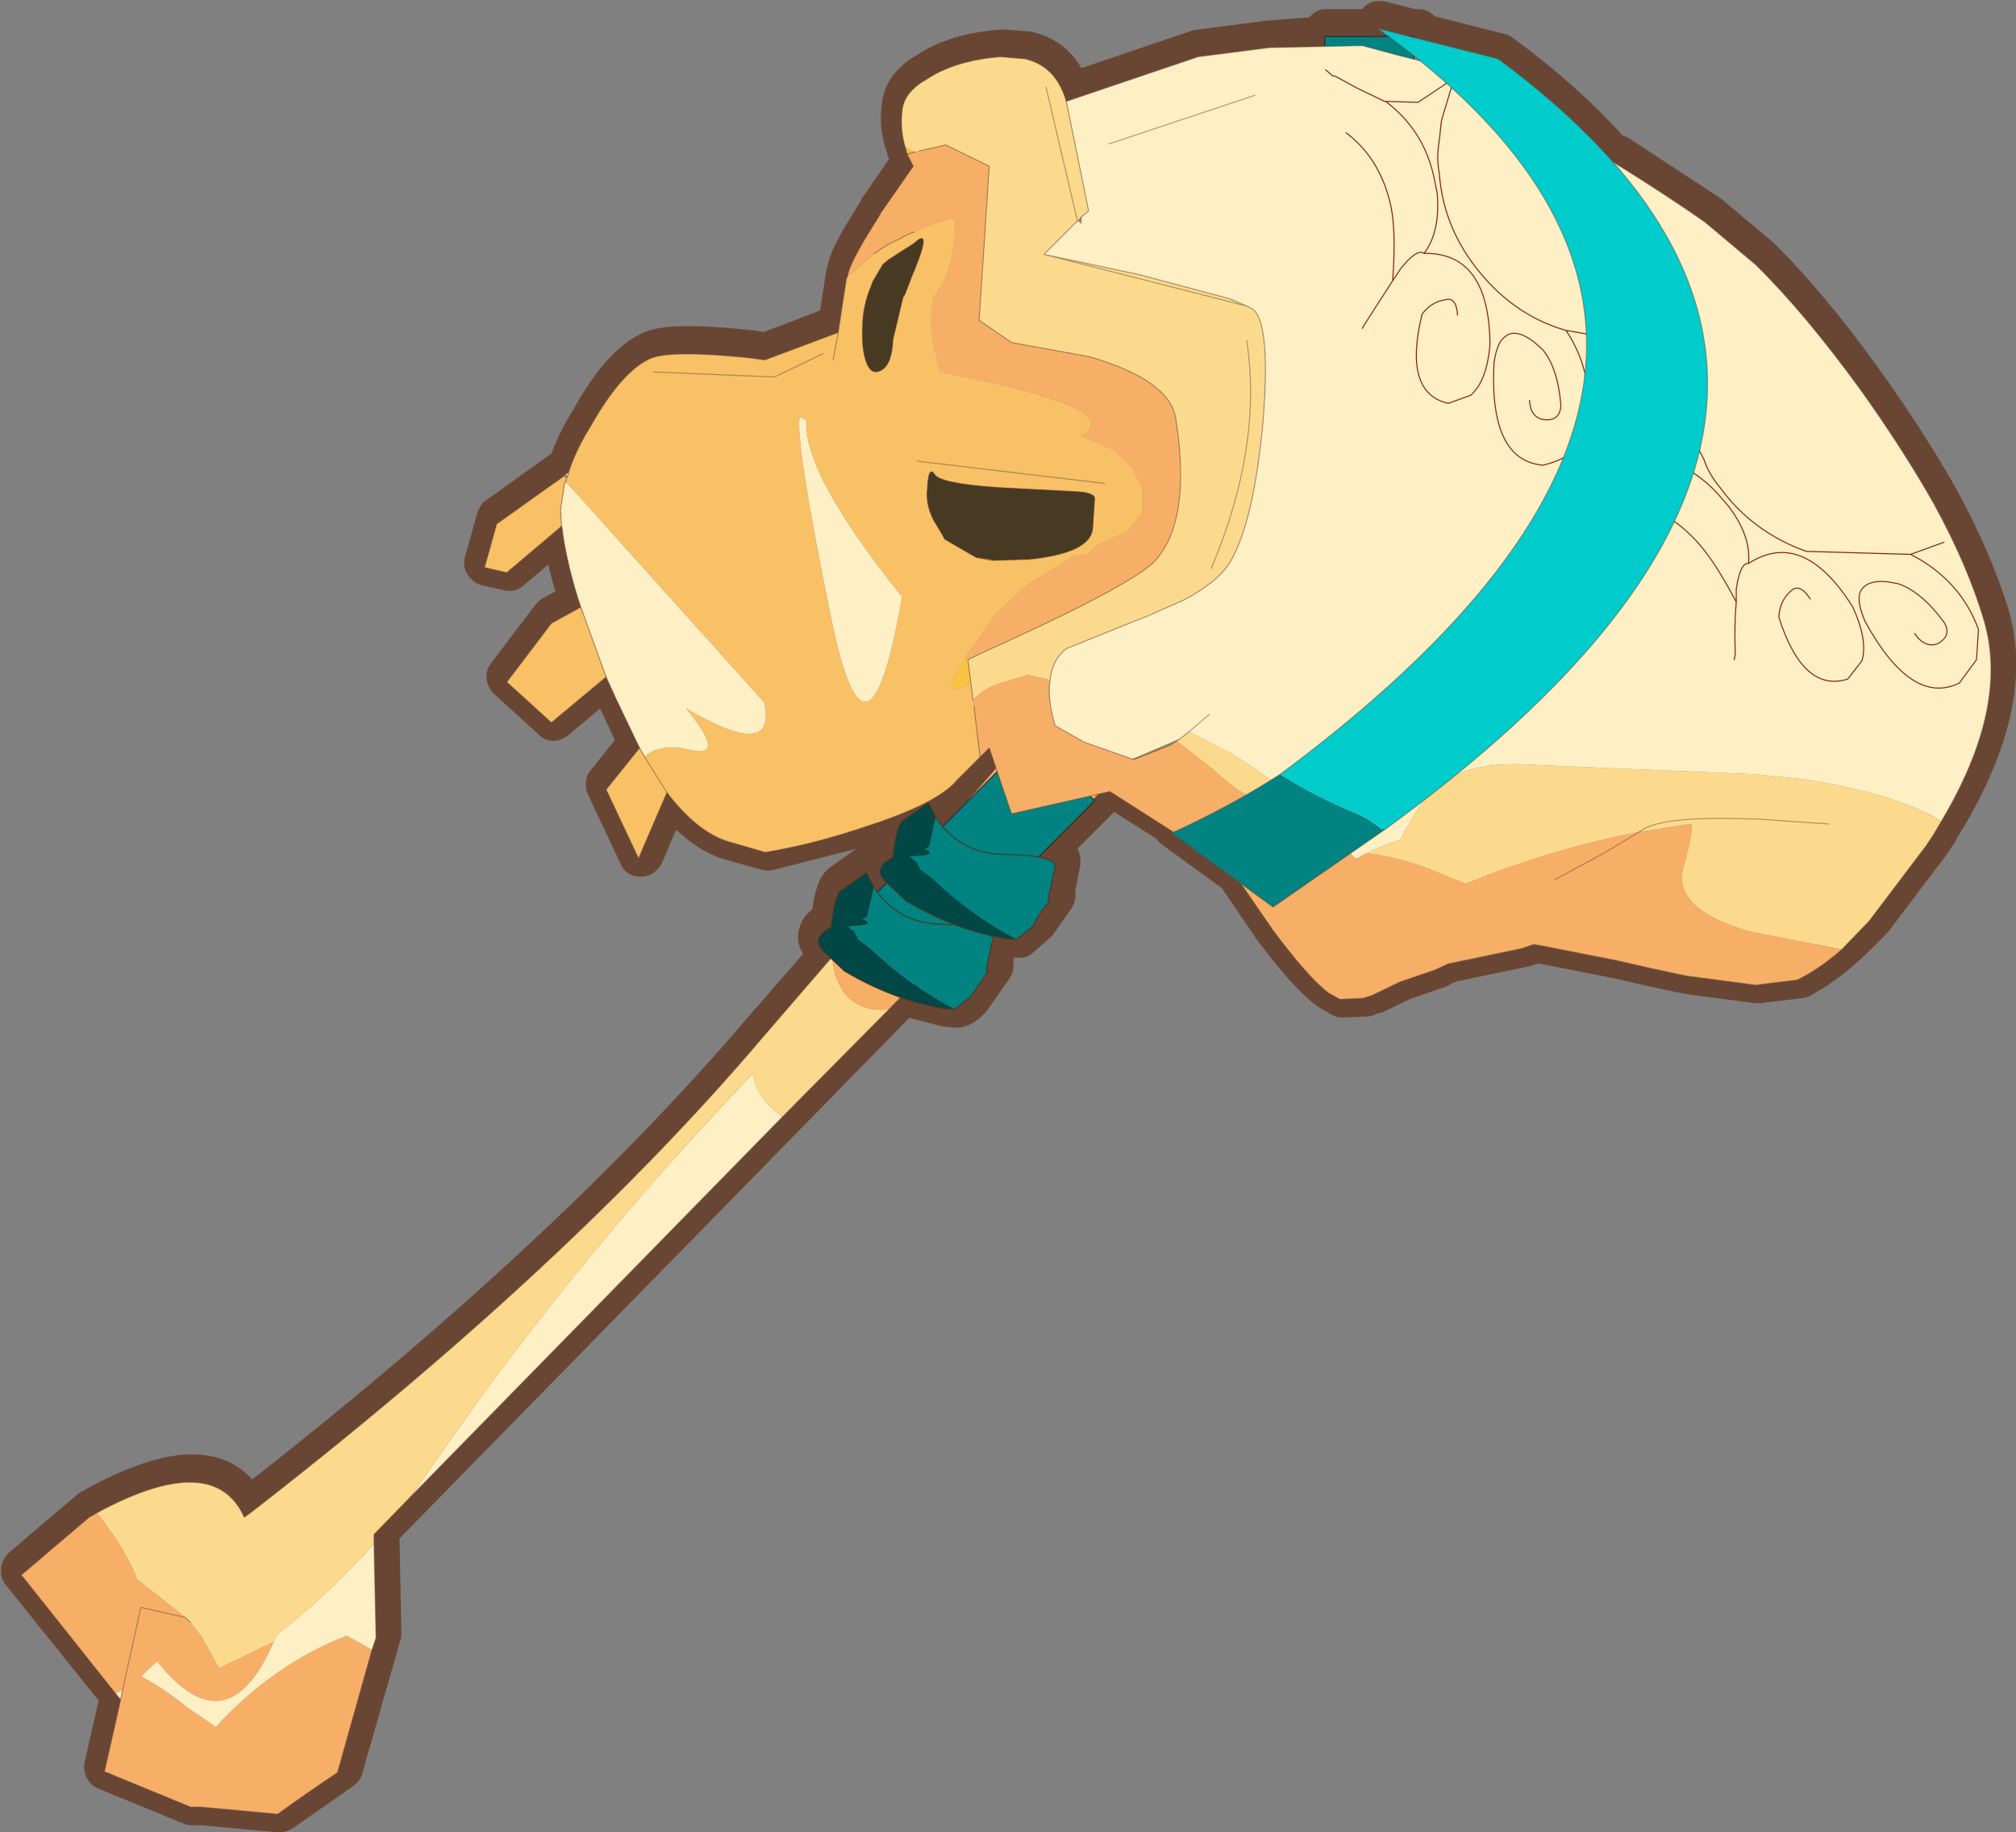 <?xml version="1.0" encoding="UTF-8" standalone="no"?>
<svg xmlns:xlink="http://www.w3.org/1999/xlink" height="90.4px" width="99.45px" xmlns="http://www.w3.org/2000/svg">
  <rect width="100%" height="100%" fill="#808080" stroke="none"/>
  <g transform="matrix(1.0, 0.0, 0.0, 1.0, 1.0, 1.0)">
    <path d="M85.8 11.7 L83.3 9.6 78.8 6.65 78.7 6.65 78.6 6.7 Q76.35 4.1 73.0 1.65 L69.25 0.7 69.05 0.65 69.05 0.5 69.0 0.45 68.9 0.45 68.7 0.45 67.1 0.05 67.0 0.05 66.95 0.1 66.95 0.2 67.0 0.25 67.25 0.45 64.5 0.45 64.4 0.45 64.4 0.55 64.4 0.8 61.7 1.0 58.2 1.45 58.15 1.45 51.8 3.6 Q51.25 1.9 49.7 1.55 L48.45 1.45 Q46.45 1.6 45.1 2.35 L44.45 2.75 Q43.55 3.4 43.5 4.25 43.35 5.15 43.65 6.05 L43.75 6.35 43.75 6.4 44.0 6.95 42.45 9.2 42.45 9.25 42.4 9.25 42.4 9.3 41.6 10.6 Q40.85 11.85 40.8 12.35 L40.75 12.5 40.35 15.05 36.8 16.4 36.1 16.3 Q32.05 15.85 31.1 16.35 29.65 17.0 28.15 19.7 27.4 20.9 27.05 22.0 L23.55 24.5 23.5 24.6 22.9 26.75 22.9 26.8 23.0 26.9 24.1 27.15 24.15 27.15 24.2 27.1 26.75 24.95 26.75 25.05 Q26.95 26.75 27.6 28.65 L26.25 29.4 26.2 29.45 24.0 32.35 24.0 32.4 24.05 32.5 26.25 34.5 26.3 34.55 26.4 34.5 28.95 32.35 29.4 33.3 30.5 35.65 28.9 37.65 28.9 37.7 28.9 37.75 30.5 41.15 30.55 41.25 30.65 41.25 30.75 41.15 32.05 38.1 Q33.45 39.9 34.9 40.4 L36.85 40.95 36.9 40.95 41.8 39.7 44.05 38.85 43.65 39.1 43.7 39.1 Q43.25 39.15 43.05 41.0 42.5 41.3 42.45 41.6 42.3 41.95 42.7 42.3 L42.4 42.6 42.3 42.45 42.0 41.75 41.95 41.7 41.85 41.7 41.8 41.7 40.6 42.55 40.65 42.55 Q40.2 42.6 40.0 44.45 39.45 44.75 39.4 45.05 39.25 45.4 39.7 45.8 L39.95 46.05 36.6 49.9 Q27.05 61.1 11.45 73.25 L11.2 73.4 Q10.4 71.8 8.6 71.75 6.75 71.7 3.8 73.3 L3.45 73.5 0.1 76.35 0.05 76.45 0.05 76.55 4.95 82.65 4.15 86.15 4.15 86.2 4.2 86.3 8.45 88.05 8.55 88.05 9.0 88.05 12.8 88.4 12.9 88.35 15.85 86.3 15.9 86.25 17.8 79.6 17.7 74.5 43.55 48.1 45.65 48.65 46.2 48.7 46.25 48.7 Q46.75 48.55 47.1 47.95 L47.95 46.75 48.0 46.65 47.95 46.55 48.2 45.1 48.7 45.2 49.25 45.25 49.3 45.25 50.15 44.5 51.0 43.3 51.05 43.2 51.0 43.1 51.3 41.55 51.3 41.5 Q51.35 41.15 50.6 41.0 L53.2 38.4 53.25 38.3 53.2 38.2 53.4 38.0 53.45 37.9 53.85 37.8 57.0 39.8 56.9 39.85 60.2 42.25 60.2 42.3 60.2 42.4 61.8 44.75 Q63.55 47.1 64.6 47.85 L65.2 48.2 66.4 48.15 66.4 48.1 66.85 48.0 68.2 47.35 69.95 46.75 69.95 46.7 70.6 46.45 74.2 45.7 74.8 45.5 75.05 45.55 75.1 45.55 78.9 46.3 80.65 46.7 82.3 47.05 85.7 47.5 87.8 47.25 Q89.45 46.4 91.4 44.3 L94.2 40.6 94.6 40.0 94.6 39.95 94.95 39.4 Q98.35 33.7 97.15 29.45 96.3 26.65 94.6 23.55 93.1 20.9 91.0 17.95 88.2 14.05 85.8 11.7 M45.35 39.0 L45.05 38.35 Q45.95 37.85 46.4 37.35 L47.85 35.9 48.1 36.65 45.6 39.35 45.35 39.0 Z" fill="none" stroke="#694634" stroke-linecap="round" stroke-linejoin="round" stroke-width="2.0"/>
    <path d="M37.6 54.1 L19.2 72.9 19.5 72.5 Q26.9 61.6 36.15 51.95 36.25 52.85 36.95 53.55 L37.6 54.1 M17.45 75.15 L17.55 79.8 17.35 80.4 16.1 79.7 Q12.5 81.1 9.65 84.2 L8.25 83.25 Q7.1 82.3 5.95 81.7 L6.0 81.65 6.75 80.95 Q10.2 85.3 12.5 80.0 L12.65 79.65 Q15.3 77.6 17.45 75.15 M4.95 82.85 L4.7 82.55 5.05 82.35 4.95 82.85 M52.2 32.25 L52.6 31.75 52.75 32.5 52.2 32.25" fill="#feefc5" fill-rule="evenodd" stroke="none"/>
    <path d="M52.75 32.5 L53.1 34.35 51.5 33.8 50.65 34.05 51.85 32.65 52.15 32.25 52.2 32.25 52.75 32.5 M42.85 48.8 L37.6 54.1 36.95 53.55 Q36.25 52.85 36.15 51.95 26.9 61.6 19.5 72.5 L19.2 72.9 17.45 74.7 17.45 75.15 Q15.3 77.6 12.65 79.65 L12.5 80.0 9.8 81.3 8.95 79.75 8.4 79.05 8.15 78.8 5.75 76.9 5.65 76.6 Q4.85 74.9 3.75 73.65 9.55 70.5 11.05 73.85 L11.4 73.6 Q27.05 61.45 36.6 50.2 L40.05 46.2 Q40.35 49.0 42.85 48.8 M51.85 32.65 L52.2 32.25 51.85 32.65" fill="#fcda8d" fill-rule="evenodd" stroke="none"/>
    <path d="M53.1 34.35 L53.7 37.65 42.85 48.8 Q40.35 49.0 40.05 46.2 L50.3 34.4 50.6 34.05 50.65 34.05 50.3 34.4 50.65 34.05 51.5 33.8 53.1 34.35 M17.35 80.4 L15.65 86.45 Q14.15 87.45 12.7 88.5 L8.9 88.15 8.4 88.15 4.15 86.4 4.65 84.2 4.95 82.85 5.05 82.35 5.95 78.3 8.15 78.8 5.95 78.3 5.05 82.35 4.95 82.85 4.65 84.2 4.95 82.85 5.05 82.35 4.7 82.55 0.05 76.7 3.4 73.85 3.75 73.65 Q4.85 74.9 5.65 76.6 L5.75 76.9 8.15 78.8 8.4 79.05 8.95 79.75 9.8 81.3 12.5 80.0 Q10.2 85.3 6.75 80.95 L6.0 81.65 5.95 81.7 Q7.1 82.3 8.25 83.25 L9.65 84.2 Q12.5 81.1 16.1 79.7 L17.35 80.4" fill="#f7af68" fill-rule="evenodd" stroke="none"/>
    <path d="M52.75 32.5 L53.1 34.35 53.7 37.65 42.85 48.8 37.6 54.1 19.2 72.9 17.45 74.7 17.45 75.15 17.55 79.8 17.35 80.4 15.65 86.45 Q14.15 87.45 12.7 88.5 L8.9 88.15 8.4 88.15 4.15 86.4 4.65 84.2 4.95 82.85 4.7 82.55 0.05 76.7 3.4 73.85 3.75 73.65 Q9.55 70.5 11.05 73.85 L11.4 73.6 Q27.05 61.45 36.6 50.2 L40.05 46.2 50.3 34.4 50.65 34.05 51.85 32.65 52.2 32.25 52.6 31.75 52.75 32.5 M8.4 79.05 L8.15 78.8 5.95 78.3 5.05 82.35 4.95 82.85" fill="none" stroke="#694634" stroke-linecap="round" stroke-linejoin="round" stroke-opacity="0.502" stroke-width="0.05"/>
    <path d="M68.75 0.8 L68.75 4.45 64.35 4.45 64.35 0.8 68.75 0.8" fill="#018382" fill-rule="evenodd" stroke="none"/>
    <path d="M68.75 0.8 L68.75 4.45 64.35 4.45 64.35 0.8 68.75 0.8 Z" fill="none" stroke="#302925" stroke-linecap="round" stroke-linejoin="round" stroke-width="0.05"/>
    <path d="M73.3 35.8 L73.3 39.45 68.9 39.45 68.9 35.8 73.3 35.8" fill="#018382" fill-rule="evenodd" stroke="none"/>
    <path d="M73.3 35.8 L73.3 39.45 68.9 39.45 68.9 35.8 73.3 35.8 Z" fill="none" stroke="#302925" stroke-linecap="round" stroke-linejoin="round" stroke-width="0.05"/>
    <path d="M53.0 38.5 L45.1 46.45 41.95 43.35 49.85 35.4 53.0 38.5" fill="#018382" fill-rule="evenodd" stroke="none"/>
    <path d="M53.0 38.5 L45.1 46.45 41.95 43.35 49.85 35.4 53.0 38.5 Z" fill="none" stroke="#302925" stroke-linecap="round" stroke-linejoin="round" stroke-width="0.05"/>
    <path d="M42.1 42.75 Q43.25 44.55 45.45 44.6 48.05 44.65 48.0 45.2 L47.65 46.85 47.75 46.9 46.9 48.15 46.1 48.8 Q43.9 47.65 41.95 45.8 L41.35 45.35 41.15 44.95 40.8 44.7 41.55 44.65 Q41.95 44.6 41.75 44.4 41.4 44.4 41.75 44.25 L41.8 44.15 42.1 42.75" fill="#018382" fill-rule="evenodd" stroke="none"/>
    <path d="M42.1 42.75 L41.8 44.15 41.75 44.25 Q41.4 44.4 41.75 44.4 41.95 44.6 41.55 44.65 L40.8 44.7 41.15 44.95 41.35 45.35 41.95 45.8 Q43.9 47.65 46.1 48.8 L45.5 48.75 Q43.0 48.3 40.65 46.9 L39.65 45.95 Q38.95 45.3 40.0 44.75 L40.0 44.7 Q40.2 43.0 40.55 42.9 L41.75 42.05 42.1 42.75" fill="#014746" fill-rule="evenodd" stroke="none"/>
    <path d="M46.1 48.8 L46.9 48.15 47.75 46.9 47.65 46.85 48.0 45.2 Q48.05 44.65 45.45 44.6 43.25 44.55 42.1 42.75 L41.75 42.05 40.55 42.9 Q40.2 43.0 40.0 44.7 L40.0 44.75 Q38.95 45.3 39.65 45.95 L40.65 46.9 Q43.0 48.3 45.5 48.75 L46.1 48.8 Z" fill="none" stroke="#483922" stroke-linecap="round" stroke-linejoin="round" stroke-width="0.05"/>
    <path d="M45.15 39.3 Q46.3 41.1 48.5 41.15 51.1 41.2 51.05 41.75 L50.7 43.4 50.8 43.45 Q50.35 43.9 49.95 44.7 L49.15 45.35 Q46.95 44.2 45.0 42.35 L44.4 41.9 44.2 41.5 43.85 41.25 44.6 41.2 Q45.0 41.15 44.8 40.95 44.45 40.95 44.8 40.8 L44.85 40.7 45.15 39.3" fill="#018382" fill-rule="evenodd" stroke="none"/>
    <path d="M45.15 39.3 L44.85 40.7 44.8 40.8 Q44.45 40.95 44.8 40.95 45.0 41.15 44.6 41.2 L43.85 41.25 44.2 41.5 44.4 41.9 45.0 42.35 Q46.95 44.2 49.15 45.35 L48.55 45.3 Q46.05 44.85 43.7 43.45 L42.7 42.5 Q42.0 41.85 43.05 41.3 L43.05 41.25 Q43.25 39.55 43.6 39.45 L44.8 38.6 45.15 39.3" fill="#014746" fill-rule="evenodd" stroke="none"/>
    <path d="M49.15 45.35 L49.95 44.7 Q50.35 43.9 50.8 43.45 L50.7 43.4 51.05 41.75 Q51.1 41.2 48.5 41.15 46.3 41.1 45.15 39.3 L44.8 38.6 43.6 39.45 Q43.25 39.55 43.05 41.25 L43.05 41.3 Q42.0 41.85 42.7 42.5 L43.7 43.45 Q46.05 44.85 48.55 45.3 L49.15 45.35 Z" fill="none" stroke="#483922" stroke-linecap="round" stroke-linejoin="round" stroke-width="0.05"/>
    <path d="M51.6 4.0 L58.1 1.8 61.6 1.35 66.2 1.25 68.05 1.75 70.45 2.35 74.2 4.4 Q79.45 7.4 83.1 9.95 L85.6 12.05 Q88.0 14.4 90.8 18.25 92.9 21.2 94.4 23.85 96.1 26.95 96.9 29.7 98.1 33.95 94.75 39.55 L94.4 39.3 Q92.05 38.05 88.0 37.45 L85.6 37.2 73.8 36.7 Q71.75 36.7 70.45 37.4 69.55 38.0 69.0 38.85 L68.8 39.15 68.35 39.9 68.1 40.4 68.05 40.45 Q67.25 40.65 66.45 41.1 L66.4 41.1 66.2 41.2 65.95 41.35 65.9 41.35 65.75 41.25 65.55 41.0 63.7 39.15 Q61.8 37.4 59.7 36.15 L57.65 35.1 57.4 35.3 57.2 35.45 54.85 36.45 52.45 35.6 51.05 34.8 Q50.65 33.45 50.8 32.55 50.9 31.55 51.6 31.0 L54.45 29.85 55.6 29.4 57.4 28.6 55.6 29.4 54.45 29.85 57.4 28.6 Q59.1 27.7 59.7 26.7 60.85 24.7 61.3 19.85 61.7 14.95 60.8 14.25 L60.5 14.1 59.7 13.75 55.2 12.55 50.5 11.55 52.15 9.9 52.2 9.9 52.35 10.05 52.35 9.7 52.7 9.4 51.6 4.0 M58.65 34.25 L57.65 35.1 58.65 34.25 M30.55 35.9 L29.4 33.5 28.9 32.4 27.65 28.95 Q27.0 27.0 26.75 25.25 L26.75 25.15 26.7 24.95 26.65 24.15 26.85 22.85 26.95 22.8 36.7 33.65 Q37.35 36.6 32.85 33.95 34.9 36.45 33.05 36.0 31.55 35.65 30.8 36.35 L30.55 35.9 M26.9 22.4 L27.05 22.3 27.0 22.5 26.9 22.4 M43.6 13.6 L43.65 13.65 43.55 13.65 43.6 13.6 M38.45 19.55 L38.8 19.75 Q38.55 22.25 43.5 28.45 41.8 38.25 40.0 29.5 38.2 20.7 38.45 19.55 M60.9 3.7 L53.7 6.1 60.9 3.7" fill="#feefc5" fill-rule="evenodd" stroke="none"/>
    <path d="M51.6 4.0 L52.7 9.4 52.35 9.7 52.2 9.9 52.15 9.9 50.5 11.55 55.2 12.55 59.7 13.75 60.5 14.1 60.8 14.25 Q61.7 14.95 61.3 19.85 60.85 24.7 59.7 26.7 59.1 27.7 57.4 28.6 L54.45 29.85 51.6 31.0 Q50.9 31.55 50.8 32.55 L49.7 32.3 48.7 32.6 Q47.55 32.9 47.0 33.55 L46.9 32.75 46.75 31.55 47.35 31.25 Q54.7 27.95 55.95 26.7 57.8 24.7 57.0 19.65 56.7 17.75 52.75 16.6 L48.9 15.9 47.3 14.8 47.8 7.2 45.65 6.15 44.35 6.45 44.15 6.5 43.9 6.4 43.65 6.25 Q43.4 5.4 43.5 4.5 43.55 3.7 44.4 3.1 L45.05 2.7 Q46.4 1.95 48.35 1.8 L49.55 1.9 Q51.1 2.25 51.6 4.0 M57.2 35.45 L57.4 35.3 57.65 35.1 59.7 36.15 Q61.8 37.4 63.7 39.15 L65.55 41.0 64.55 40.95 Q63.5 39.5 61.95 38.95 60.2 38.25 58.95 37.05 L58.7 36.85 57.05 35.55 57.2 35.45 M94.75 39.55 L94.4 40.15 94.0 40.75 91.2 44.45 89.85 45.85 85.3 44.95 Q81.45 43.85 82.05 41.75 82.65 39.6 82.35 39.65 L80.8 39.9 79.85 40.05 Q75.6 40.85 71.3 42.6 L69.45 41.85 Q68.0 41.3 66.45 41.1 67.25 40.65 68.05 40.45 L68.1 40.4 68.35 39.9 68.8 39.15 69.0 38.85 Q69.55 38.0 70.45 37.4 71.75 36.7 73.8 36.7 L85.6 37.2 88.0 37.45 Q92.05 38.05 94.4 39.3 L94.75 39.55 M89.2 39.65 L85.6 39.4 85.25 39.4 Q81.05 39.25 80.0 39.95 L79.85 40.05 80.0 39.95 Q81.05 39.25 85.25 39.4 L85.6 39.4 89.2 39.65 M26.95 22.6 L26.95 22.8 26.85 22.85 26.95 22.6 M43.65 13.65 L43.7 13.7 43.65 13.7 43.55 13.65 43.65 13.65 M46.05 9.75 L46.1 9.75 46.1 9.85 46.05 9.75 M60.5 14.1 L50.5 11.55 60.5 14.1 M50.6 3.3 L52.15 9.9 50.6 3.3 M58.75 27.05 Q61.3 21.0 60.5 15.8 61.3 21.0 58.75 27.05" fill="#fcda8d" fill-rule="evenodd" stroke="none"/>
    <path d="M50.8 32.55 Q50.65 33.45 51.05 34.8 L52.45 35.6 54.85 36.45 55.0 36.45 56.75 35.75 57.05 35.55 58.7 36.85 58.95 37.05 Q60.2 38.25 61.95 38.95 63.5 39.5 64.55 40.95 L65.55 41.0 65.75 41.25 65.9 41.35 65.95 41.35 66.2 41.2 66.4 41.1 66.45 41.1 Q68.0 41.3 69.45 41.85 L71.3 42.6 Q75.6 40.85 79.85 40.05 L78.1 41.1 75.7 42.4 78.1 41.1 79.85 40.05 80.8 39.9 82.35 39.65 Q82.65 39.6 82.05 41.75 81.45 43.85 85.3 44.95 L89.85 45.85 Q88.7 46.85 87.65 47.35 L85.6 47.6 82.2 47.15 80.55 46.8 78.8 46.4 75.0 45.65 74.95 45.65 74.7 45.6 74.65 45.6 74.05 45.8 70.45 46.55 69.8 46.85 68.05 47.45 66.7 48.1 66.25 48.25 65.1 48.3 64.55 48.0 Q63.55 47.25 61.8 44.9 L59.7 41.85 53.75 38.05 48.9 39.15 47.8 35.9 47.35 36.35 47.05 33.9 47.05 33.85 47.0 33.55 Q47.55 32.9 48.7 32.6 L49.7 32.3 50.8 32.55 M40.8 12.65 Q40.85 12.2 41.6 10.9 L42.4 9.6 42.45 9.5 44.05 7.2 43.75 6.6 44.15 6.5 44.35 6.45 45.65 6.15 47.8 7.2 47.3 14.8 48.9 15.9 52.75 16.6 Q56.7 17.75 57.0 19.65 57.8 24.7 55.95 26.7 54.7 27.95 47.35 31.25 L46.75 31.55 46.6 31.45 48.2 29.2 49.75 27.8 52.05 26.4 52.6 26.4 53.1 25.9 54.65 25.2 55.35 24.3 55.35 23.1 54.85 22.05 53.95 21.2 52.3 20.5 Q54.85 19.2 45.4 17.35 L45.1 16.25 Q44.8 14.9 45.05 13.7 L45.6 12.8 Q46.2 11.3 46.1 9.85 L46.1 9.75 46.05 9.75 Q45.0 10.0 44.1 10.45 43.75 10.55 43.45 10.75 42.75 11.05 42.15 11.5 L41.95 11.65 40.8 12.65" fill="#f7af68" fill-rule="evenodd" stroke="none"/>
    <path d="M47.35 36.35 L46.2 37.5 Q45.25 38.65 41.65 39.8 39.15 40.65 36.75 41.05 L34.85 40.5 Q33.35 40.0 31.9 38.1 L30.5 41.35 28.9 37.95 30.55 35.9 30.8 36.35 Q31.55 35.65 33.05 36.0 34.9 36.45 32.85 33.95 37.35 36.6 36.7 33.65 L26.95 22.8 26.95 22.6 27.0 22.5 27.05 22.3 Q27.4 21.2 28.15 20.0 29.65 17.35 31.05 16.7 32.0 16.25 35.95 16.65 L36.65 16.75 36.75 16.75 40.35 15.4 40.75 12.75 40.8 12.65 41.95 11.65 42.15 11.5 Q42.75 11.05 43.45 10.75 43.75 10.55 44.1 10.45 45.0 10.0 46.05 9.75 L46.1 9.85 Q46.2 11.3 45.6 12.8 L45.05 13.7 Q44.8 14.9 45.1 16.25 L45.4 17.35 Q54.85 19.2 52.3 20.5 L53.95 21.2 54.85 22.05 55.35 23.1 55.35 24.3 54.65 25.2 53.1 25.9 52.6 26.4 52.05 26.4 49.75 27.8 48.2 29.2 46.6 31.45 46.1 32.35 Q45.9 32.7 45.95 33.05 L46.9 32.75 47.0 33.55 47.05 33.85 47.05 33.9 47.35 36.35 M28.9 32.4 L26.2 34.65 24.0 32.65 26.2 29.75 27.65 28.95 28.9 32.4 M26.7 24.95 L26.6 25.05 24.0 27.25 22.9 27.0 23.5 24.85 26.8 22.5 26.95 22.6 26.85 22.85 26.65 24.15 26.7 24.95 M31.9 38.1 L30.8 36.35 31.9 38.1 M43.65 13.5 L44.05 12.45 44.1 12.35 Q45.0 10.15 44.1 11.0 L42.85 11.8 42.55 12.05 42.05 12.9 42.0 13.05 Q41.55 14.1 41.55 15.15 41.5 16.25 41.75 16.9 42.0 17.55 42.5 17.25 43.0 16.95 43.05 15.75 L43.55 13.65 43.65 13.7 43.7 13.7 43.65 13.65 43.6 13.6 43.65 13.5 M39.6 16.45 L37.2 17.6 31.25 17.35 37.2 17.6 39.6 16.45 M38.45 19.55 Q38.2 20.7 40.0 29.5 41.8 38.25 43.5 28.45 38.55 22.25 38.8 19.75 L38.45 19.55 M40.1 16.75 L40.35 15.4 40.1 16.75 M47.95 26.65 L49.5 26.6 49.7 26.6 Q52.75 26.3 52.9 25.1 L53.0 23.6 Q53.0 23.3 52.05 23.25 L52.0 23.25 48.2 23.05 Q45.35 22.85 45.1 22.4 44.8 21.95 44.75 23.1 44.65 23.85 45.05 24.65 L45.5 25.4 45.6 25.6 47.15 26.5 47.95 26.65 M53.5 22.85 L44.25 21.75 53.5 22.85" fill="#f9c166" fill-rule="evenodd" stroke="none"/>
    <path d="M52.35 9.7 L52.35 10.05 52.2 9.9 52.35 9.7 M54.85 36.45 L57.2 35.45 57.05 35.55 56.75 35.75 55.0 36.45 54.85 36.45 M66.7 48.1 L66.25 48.25 66.7 48.1 M26.8 22.5 L26.9 22.4 27.0 22.5 26.95 22.6 26.8 22.5 M47.95 26.65 L47.15 26.5 47.9 26.6 47.95 26.65" fill="#948f61" fill-rule="evenodd" stroke="none"/>
    <path d="M43.75 6.6 L43.65 6.25 43.9 6.4 44.15 6.5 43.75 6.6 M46.75 31.55 L46.9 32.75 45.95 33.05 Q45.9 32.7 46.1 32.35 L46.6 31.45 46.75 31.55" fill="#fac241" fill-rule="evenodd" stroke="none"/>
    <path d="M43.55 13.65 L43.05 15.75 Q43.0 16.95 42.5 17.25 42.0 17.55 41.75 16.9 41.5 16.25 41.55 15.15 41.55 14.1 42.0 13.05 L42.05 12.9 42.55 12.05 42.85 11.8 44.1 11.0 Q45.0 10.15 44.1 12.35 L44.05 12.45 43.65 13.5 43.6 13.6 43.55 13.65 M47.15 26.5 L45.6 25.6 45.5 25.4 45.05 24.65 Q44.65 23.85 44.75 23.1 44.8 21.95 45.1 22.4 45.35 22.85 48.2 23.05 L52.0 23.25 52.05 23.25 Q53.0 23.3 53.0 23.6 L52.9 25.1 Q52.75 26.3 49.7 26.6 L49.5 26.6 47.95 26.65 47.9 26.6 47.15 26.5" fill="#483922" fill-rule="evenodd" stroke="none"/>
    <path d="M94.75 39.55 Q98.1 33.95 96.9 29.7 96.1 26.95 94.4 23.85 92.9 21.2 90.8 18.25 88.0 14.4 85.6 12.05 L83.1 9.95 Q79.45 7.4 74.2 4.4 L70.45 2.35 68.05 1.75 66.2 1.25 61.6 1.35 58.1 1.8 51.6 4.0 Q51.1 2.25 49.55 1.9 L48.35 1.8 Q46.4 1.95 45.05 2.7 L44.4 3.1 Q43.55 3.7 43.5 4.5 43.4 5.4 43.65 6.25 L43.75 6.6 44.05 7.2 42.45 9.5 42.4 9.6 41.6 10.9 Q40.85 12.2 40.8 12.65 L40.75 12.75 40.35 15.4 40.1 16.75 M89.85 45.85 L91.2 44.45 94.0 40.75 94.4 40.15 94.75 39.55 M89.85 45.85 Q88.7 46.85 87.65 47.35 L85.6 47.6 82.2 47.15 80.55 46.8 78.8 46.4 75.0 45.65 74.95 45.65 74.7 45.6 74.65 45.6 74.05 45.8 70.45 46.55 69.8 46.85 68.05 47.45 66.7 48.1 66.25 48.25 65.1 48.3 64.55 48.0 Q63.55 47.25 61.8 44.9 L59.7 41.85 53.75 38.05 48.9 39.15 47.8 35.9 47.35 36.35 46.2 37.5 Q45.25 38.65 41.65 39.8 39.15 40.65 36.75 41.05 L34.85 40.5 Q33.35 40.0 31.9 38.1 L30.8 36.35 30.55 35.9 29.4 33.5 28.9 32.4 27.65 28.95 Q27.0 27.0 26.75 25.25 L26.75 25.15 26.7 24.95 26.65 24.15 26.85 22.85 26.95 22.6 27.0 22.5 27.05 22.3 Q27.4 21.2 28.15 20.0 29.65 17.35 31.05 16.7 32.0 16.25 35.95 16.65 L36.65 16.75 36.75 16.75 40.35 15.4 M43.55 13.65 L43.05 15.75 Q43.0 16.95 42.5 17.25 42.0 17.55 41.75 16.9 41.5 16.25 41.55 15.15 41.55 14.1 42.0 13.05 L42.05 12.9 42.55 12.05 42.85 11.8 44.1 11.0 Q45.0 10.15 44.1 12.35 L44.05 12.45 43.65 13.5 M43.55 13.65 L43.6 13.6 M47.15 26.5 L45.6 25.6 45.5 25.4 45.05 24.65 Q44.65 23.85 44.75 23.1 44.8 21.95 45.1 22.4 45.35 22.85 48.2 23.05 L52.0 23.25 52.05 23.25 Q53.0 23.3 53.0 23.6 L52.9 25.1 Q52.75 26.3 49.7 26.6 L49.5 26.6 47.95 26.65 47.15 26.5" fill="none" stroke="#694634" stroke-linecap="round" stroke-linejoin="round" stroke-opacity="0.502" stroke-width="0.05"/>
    <path d="M51.6 4.0 L52.7 9.4 52.35 9.7 52.2 9.9 52.15 9.9 50.5 11.55 55.2 12.55 59.7 13.75 60.5 14.1 60.8 14.25 Q61.7 14.95 61.3 19.85 60.85 24.7 59.7 26.7 59.1 27.7 57.4 28.6 L55.6 29.4 54.45 29.85 51.6 31.0 Q50.9 31.55 50.8 32.55 50.65 33.45 51.05 34.8 L52.45 35.6 54.85 36.45 55.0 36.45 56.75 35.75 57.05 35.55 57.2 35.45 57.4 35.3 57.65 35.1 58.65 34.25 M79.85 40.05 L80.0 39.95 Q81.05 39.25 85.25 39.4 L85.6 39.4 89.2 39.65 M75.7 42.4 L78.1 41.1 79.85 40.05 M31.9 38.1 L30.5 41.35 28.9 37.95 30.55 35.9 M28.9 32.4 L26.2 34.65 24.0 32.65 26.2 29.75 27.65 28.95 M26.7 24.95 L26.6 25.05 24.0 27.25 22.9 27.0 23.5 24.85 26.8 22.5 M26.9 22.4 L27.05 22.3 M43.75 6.6 L44.15 6.5 M44.35 6.45 L45.65 6.15 47.8 7.2 47.3 14.8 48.9 15.9 52.75 16.6 Q56.7 17.75 57.0 19.65 57.8 24.7 55.95 26.7 54.7 27.95 47.35 31.25 L46.75 31.55 46.9 32.75 47.0 33.55 M44.1 10.45 Q43.75 10.55 43.45 10.75 42.75 11.05 42.15 11.5 M31.25 17.35 L37.2 17.6 39.6 16.45 M52.15 9.9 L50.6 3.3 M50.5 11.55 L60.5 14.1 M53.7 6.1 L60.9 3.7 M44.25 21.75 L53.5 22.85 M47.35 36.35 L47.05 33.9 47.05 33.85 M60.5 15.8 Q61.3 21.0 58.75 27.05" fill="none" stroke="#694634" stroke-linecap="round" stroke-linejoin="round" stroke-opacity="0.502" stroke-width="0.05"/>
    <path d="M93.45 30.25 Q93.95 31.0 94.6 30.75 95.3 30.35 94.9 29.7 93.8 28.2 92.65 27.8 L92.1 27.7 Q91.0 27.6 90.75 28.25 90.6 28.7 91.0 29.65 93.3 33.85 95.65 32.7 L96.5 31.55 96.6 30.05 Q95.7 27.6 93.25 26.35 L88.1 26.2 Q85.45 25.25 83.85 23.05 83.3 22.4 83.05 21.65 L82.6 20.8 82.55 20.6 82.1 18.9 81.85 18.45 81.8 19.1 Q81.7 19.9 81.1 20.55 L79.7 21.4 Q82.25 21.6 83.9 23.55 L84.25 23.95 Q85.4 25.45 85.25 26.8 87.95 25.05 90.4 28.95 91.15 30.6 90.85 31.6 L90.15 32.5 Q87.95 33.2 86.75 29.45 86.8 28.65 87.3 28.2 87.75 27.7 88.3 28.55 M79.7 21.4 L79.65 21.4 78.2 21.5 77.0 21.6 76.9 21.6 76.35 21.55 M84.55 31.55 L84.6 31.25 Q84.55 29.75 84.65 28.7 83.45 26.4 82.45 25.45 80.9 23.9 78.85 23.7 M85.25 26.8 Q84.85 26.75 84.65 28.05 L84.65 28.7 M93.25 26.35 L94.9 25.75" fill="none" stroke="#832201" stroke-linecap="round" stroke-linejoin="round" stroke-width="0.05"/>
    <path d="M74.45 18.75 Q74.5 19.6 75.15 19.7 75.95 19.8 76.0 19.0 75.85 17.15 75.1 16.25 L74.65 15.85 Q73.7 15.15 73.2 15.65 72.85 15.9 72.7 16.9 72.45 21.7 75.1 21.95 75.8 21.8 76.35 21.45 L77.2 20.2 Q77.75 17.55 76.25 15.3 73.8 14.6 72.05 12.5 70.2 10.3 70.0 7.55 69.85 6.75 70.0 5.95 L70.1 5.0 70.15 4.8 70.65 3.15 70.65 2.6 70.3 3.15 68.95 4.05 67.35 4.0 Q69.35 5.5 69.8 8.05 L69.9 8.55 Q70.05 10.45 69.25 11.5 72.45 11.45 72.5 15.95 L72.5 16.0 Q72.35 17.8 71.55 18.5 L70.45 18.9 Q68.2 18.4 69.15 14.5 69.6 13.9 70.25 13.8 70.85 13.6 70.9 14.55 M67.35 4.0 L67.3 4.0 65.95 3.35 64.85 2.75 64.75 2.75 64.4 2.45 M66.2 15.2 L66.35 14.95 67.7 12.85 Q67.9 10.2 67.55 8.9 67.0 6.75 65.4 5.55 M69.25 11.5 Q68.9 11.25 68.1 12.25 L67.7 12.85 M76.25 15.3 L78.0 15.6" fill="none" stroke="#832201" stroke-linecap="round" stroke-linejoin="round" stroke-width="0.05"/>
    <path d="M62.15 37.2 Q63.9 38.3 65.95 39.15 66.55 39.4 67.15 39.9 L67.35 39.9 61.8 43.75 56.8 40.1 Q59.75 38.75 62.15 37.2" fill="#018382" fill-rule="evenodd" stroke="none"/>
    <path d="M67.35 39.9 L67.15 39.9 Q66.55 39.4 65.95 39.15 63.9 38.3 62.15 37.2 89.75 16.7 66.95 0.4 L72.9 1.9 Q96.05 19.0 67.35 39.9" fill="#00cccc" fill-rule="evenodd" stroke="none"/>
    <path d="M67.35 39.9 Q96.05 19.0 72.9 1.9 L66.95 0.4 Q89.75 16.7 62.15 37.2 59.75 38.75 56.8 40.1 L61.8 43.75 67.35 39.9 Z" fill="none" stroke="#694634" stroke-linecap="round" stroke-linejoin="round" stroke-opacity="0.502" stroke-width="0.05"/>
  </g>
</svg>
